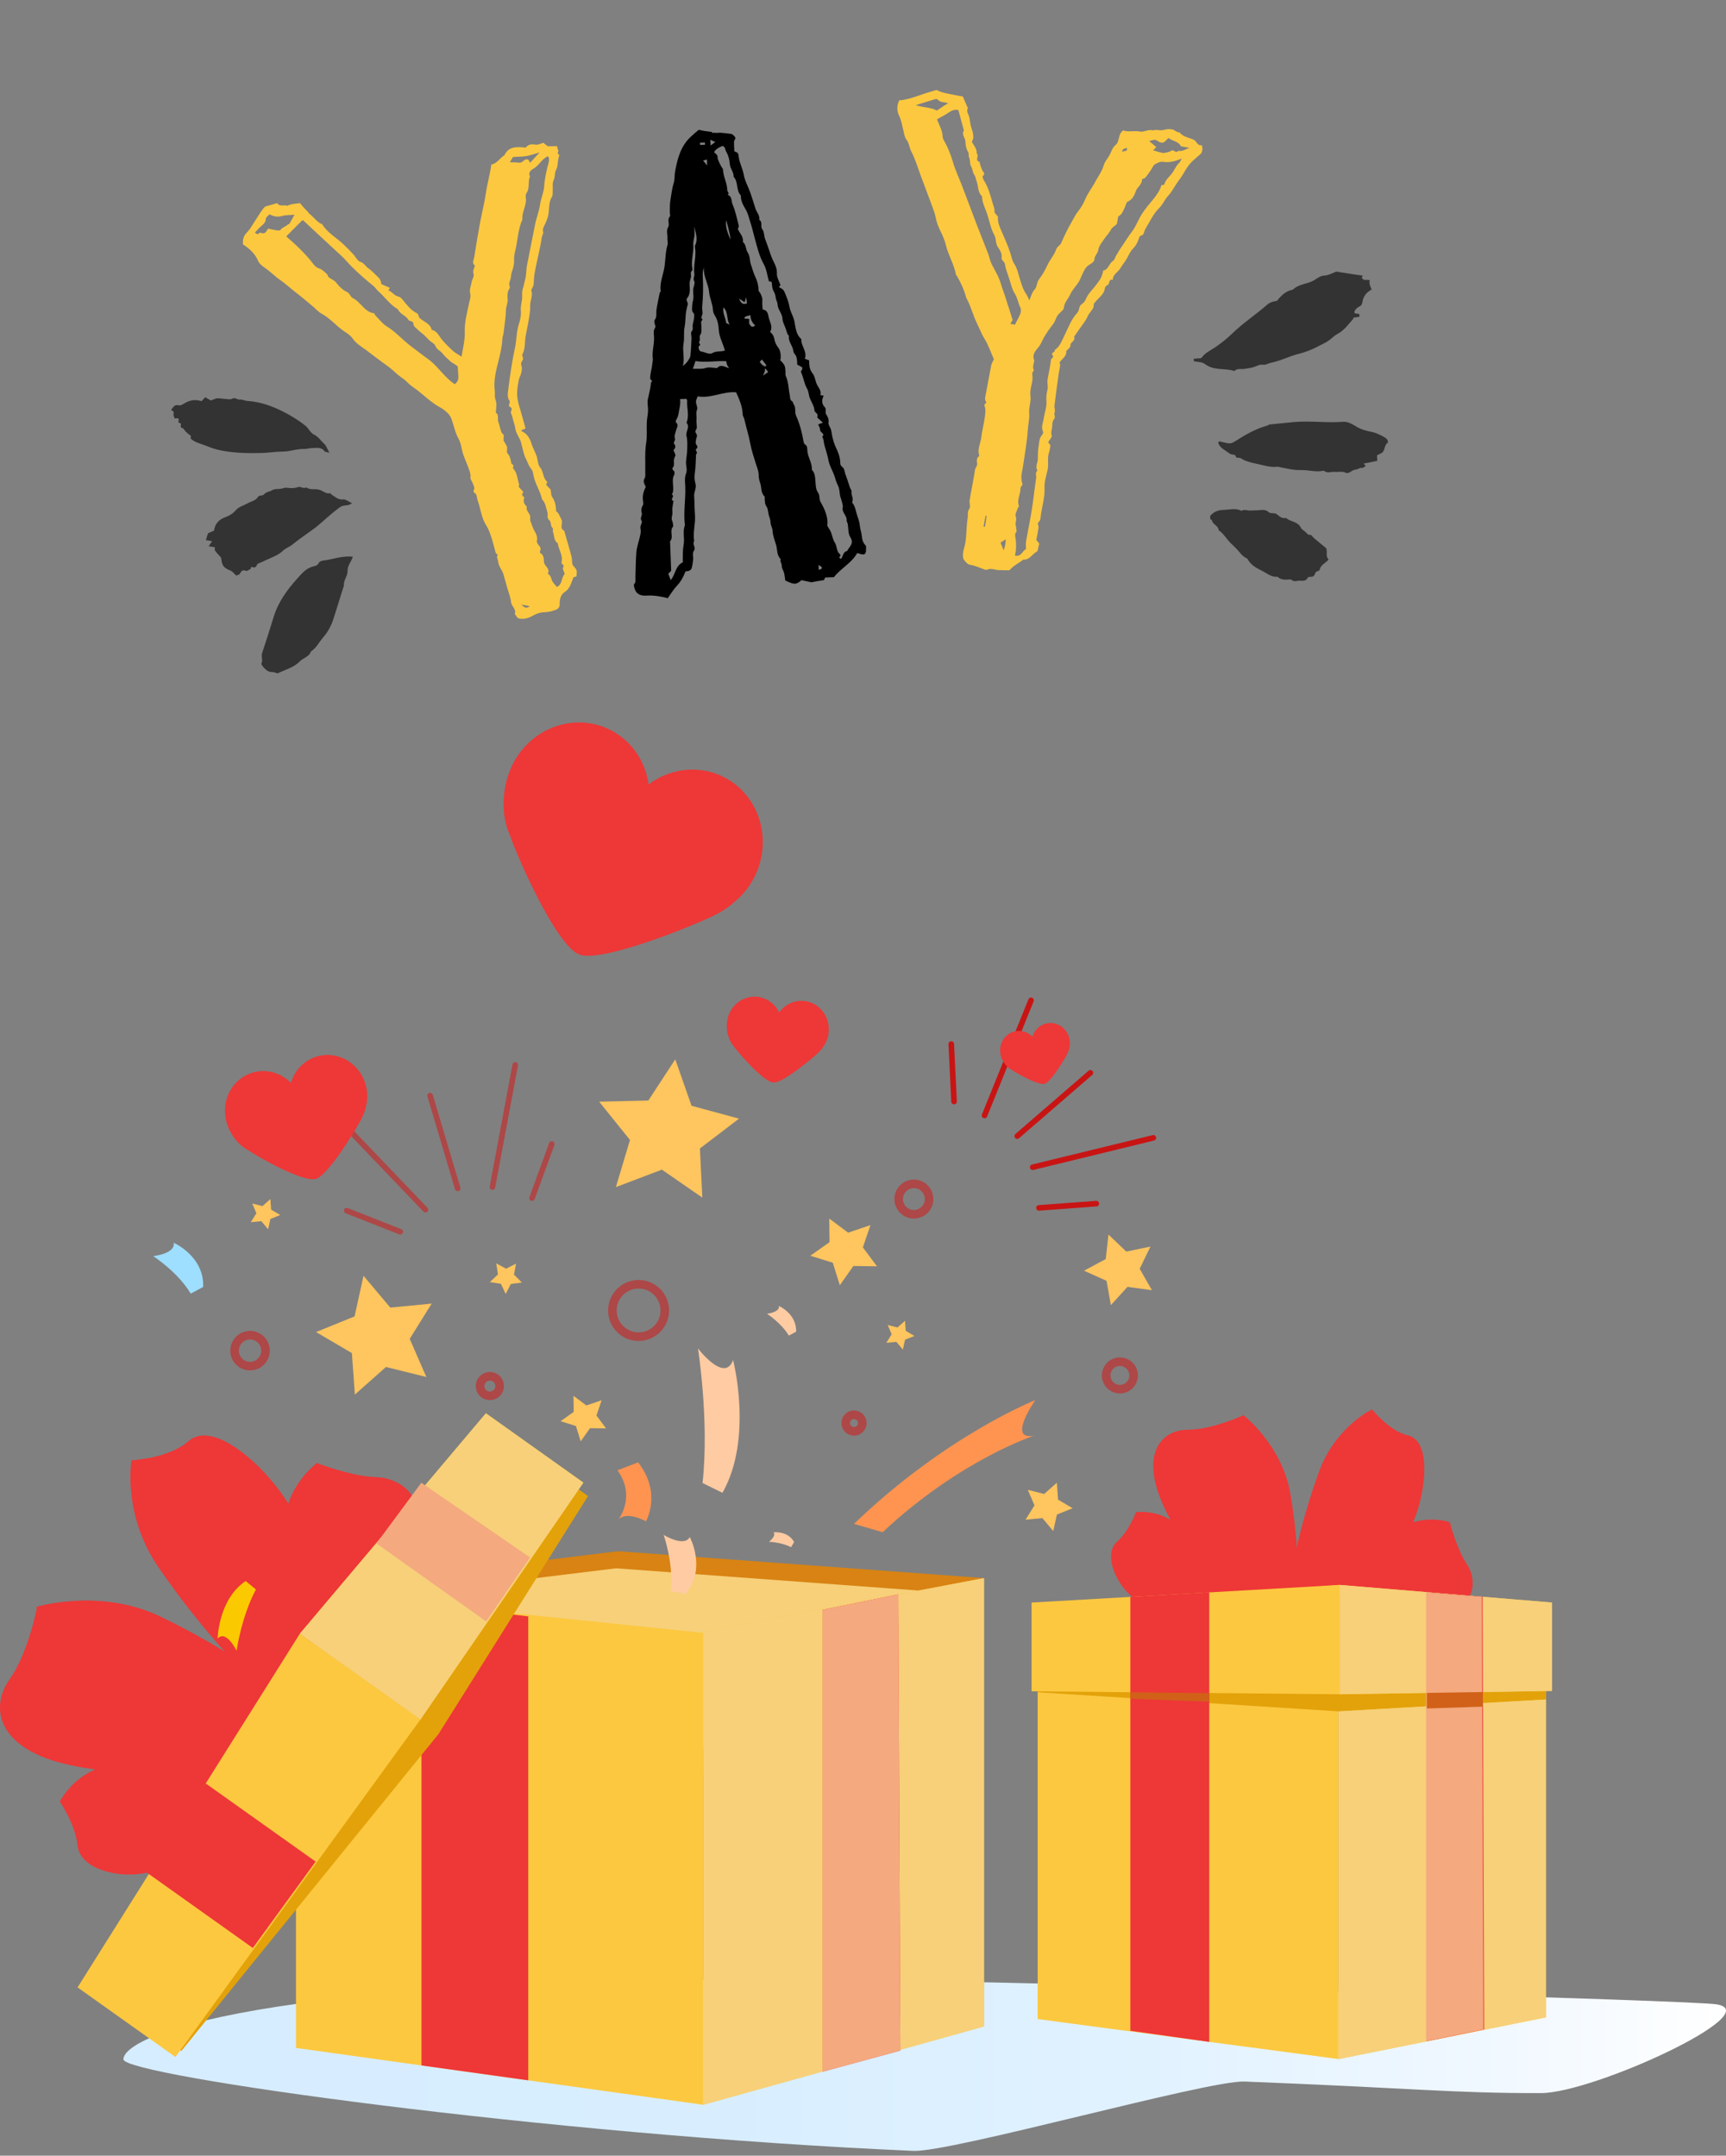 <svg width="253" height="316" viewBox="0 0 253 316" fill="none" xmlns="http://www.w3.org/2000/svg">
<rect x="0" y="0" width="253" height="316" fill="#808080" stroke="none"/>
<path style="mix-blend-mode:multiply" d="M251.578 293.809C259.277 294.986 233.564 306.808 225.893 306.826C212.973 306.859 207.118 306.096 182.423 305.133C177.049 304.923 139.415 315.536 133.872 315.296C80.046 312.958 18.094 304.253 18.094 301.884C18.094 298.148 41.077 288.791 131.1 290.329C168.946 290.975 247.886 293.246 251.579 293.811L251.578 293.809Z" fill="url(#paint0_linear_75_13853)"/>
<path d="M204.681 224.385C198.097 229.279 195.488 234.235 195.488 234.235C195.488 234.235 203.804 234.369 207.388 231.667C210.973 228.965 212.525 223.134 212.525 223.134C212.525 223.134 208.276 221.713 204.683 224.385H204.681Z" fill="#EE3737"/>
<path d="M197.628 232.859C199.851 231.218 207.371 229.899 209.604 227.415C211.837 224.931 212.483 223.101 212.483 223.101C212.483 223.101 213.472 226.996 214.959 229.228C216.446 231.459 216.5 235.117 211.815 236.722C207.13 238.327 203.968 236.851 201.847 238.102C199.725 239.352 197.628 232.861 197.628 232.861V232.859Z" fill="#EE3737"/>
<g style="mix-blend-mode:multiply">
<path d="M197.628 232.859C199.851 231.218 207.371 229.899 209.604 227.415C211.837 224.931 212.483 223.101 212.483 223.101C212.483 223.101 213.472 226.996 214.959 229.228C216.446 231.459 216.5 235.117 211.815 236.722C207.13 238.327 203.968 236.851 201.847 238.102C199.725 239.352 197.628 232.861 197.628 232.861V232.859Z" fill="#EE3737"/>
</g>
<path d="M172.972 224.014C177.787 229.327 179.353 233.988 179.353 233.988C179.353 233.988 171.465 233.289 168.856 230.362C166.246 227.435 166.497 221.702 166.497 221.702C166.497 221.702 170.344 221.113 172.972 224.014Z" fill="#EE3737"/>
<g style="mix-blend-mode:multiply">
<path d="M172.972 224.014C177.787 229.327 179.353 233.988 179.353 233.988C179.353 233.988 171.465 233.289 168.856 230.362C166.246 227.435 166.497 221.702 166.497 221.702C166.497 221.702 170.344 221.113 172.972 224.014Z" fill="#EE3737"/>
</g>
<path d="M178.83 233.428C176.563 228.73 170.962 227.481 168.705 225.395C166.717 223.56 166.497 221.704 166.497 221.704C166.497 221.704 165.463 224.491 163.784 225.957C161.877 227.621 163.248 231.122 164.944 233.079C168.032 236.644 171.592 234.679 173.143 236.171C174.694 237.663 178.83 233.428 178.83 233.428Z" fill="#EE3737"/>
<path d="M193.344 215.742C188.96 227.81 188.671 236.037 188.671 236.037C188.671 236.037 198.949 228.013 201.308 221.4C203.666 214.788 201.111 206.603 201.111 206.603C201.111 206.603 195.739 209.152 193.344 215.741V215.742Z" fill="#EE3737"/>
<path d="M189.124 218.956C191.371 232.042 189.475 239.897 189.475 239.897C189.475 239.897 180.807 228.965 179.618 221.809C178.429 214.653 182.22 207.426 182.22 207.426C182.22 207.426 187.898 211.813 189.125 218.957L189.124 218.956Z" fill="#EE3737"/>
<g style="mix-blend-mode:multiply">
<path d="M189.124 218.956C191.371 232.042 189.475 239.897 189.475 239.897C189.475 239.897 180.807 228.965 179.618 221.809C178.429 214.653 182.22 207.426 182.22 207.426C182.22 207.426 187.898 211.813 189.125 218.957L189.124 218.956Z" fill="#EE3737"/>
</g>
<path d="M188.545 235.837C187.776 231.428 181.267 220.265 181.267 215.098C181.267 209.931 182.291 207.45 182.291 207.45C182.291 207.45 177.678 209.585 174.09 209.585C170.501 209.585 167.068 212.755 170.399 220.402C173.73 228.049 178.344 230.943 179.369 234.87C180.395 238.798 188.543 235.834 188.543 235.834L188.545 235.837Z" fill="#EE3737"/>
<path d="M189.153 234.752C190.365 225.847 197.373 219.044 199.585 213.979C201.531 209.524 201.11 206.604 201.11 206.604C201.11 206.604 203.571 209.777 206.384 210.437C209.579 211.187 209.1 217.537 207.591 221.915C204.841 229.886 199.32 230.163 197.822 233.728C196.325 237.292 189.154 234.752 189.154 234.752H189.153Z" fill="#EE3737"/>
<g style="mix-blend-mode:multiply">
<path d="M189.153 234.752C190.365 225.847 197.373 219.044 199.585 213.979C201.531 209.524 201.11 206.604 201.11 206.604C201.11 206.604 203.571 209.777 206.384 210.437C209.579 211.187 209.1 217.537 207.591 221.915C204.841 229.886 199.32 230.163 197.822 233.728C196.325 237.292 189.154 234.752 189.154 234.752H189.153Z" fill="#EE3737"/>
</g>
<path d="M196.208 301.839L152.102 295.974V236.095L196.208 232.334V301.839Z" fill="#FCC840"/>
<path d="M226.611 295.723L196.208 301.839V232.334L226.611 236.095V295.723Z" fill="#FCC840"/>
<g style="mix-blend-mode:multiply">
<path d="M196.208 234.089L152.102 236.672V248.067L196.208 250.87L226.611 249.126V236.672L196.208 234.089Z" fill="#E3A20A"/>
</g>
<path d="M196.372 248.363L151.21 247.926V234.918L196.372 232.334V248.363Z" fill="#FCC840"/>
<path d="M227.503 247.873L196.372 248.363V232.334L227.503 234.918V247.873Z" fill="#FCC840"/>
<g style="mix-blend-mode:multiply">
<path d="M226.611 295.723L196.208 301.839V250.87L226.611 249.126V295.723Z" fill="#F7D079"/>
</g>
<g style="mix-blend-mode:multiply">
<path d="M227.503 247.873L196.372 248.363V232.334L227.503 234.918V247.873Z" fill="#F7D079"/>
</g>
<path d="M177.254 299.324L165.69 297.695V234.089L177.254 233.428V299.324Z" fill="#EE3737"/>
<g style="mix-blend-mode:multiply">
<path d="M177.254 249.444L165.69 249.021V248.067L177.254 248.201V249.444Z" fill="#D16119"/>
</g>
<path d="M209.154 299.224L217.552 297.498L217.324 234.089L209.154 233.428V299.224Z" fill="#EE3737"/>
<g style="mix-blend-mode:multiply">
<path d="M209.043 299.224L217.442 297.498L217.213 234.089L209.043 233.428V299.224Z" fill="#F4A97F"/>
</g>
<g style="mix-blend-mode:multiply">
<path d="M209.154 248.162L217.375 248.032V250.179L209.154 250.447V248.162Z" fill="#D16119"/>
</g>
<path d="M90.601 227.39L144.239 231.334L101.304 261.436L58.368 231.334L90.601 227.39Z" fill="#D88313"/>
<g style="mix-blend-mode:multiply">
<path d="M90.305 229.897L136.04 233.26L99.429 258.928L62.818 233.26L90.305 229.897Z" fill="#F7D079"/>
</g>
<path d="M103.086 308.54L43.384 300.205V233.208L103.086 239.361V308.54Z" fill="#FCC840"/>
<path d="M144.239 297.055L103.086 308.54V239.152L144.239 231.334V297.055Z" fill="#FCC840"/>
<g style="mix-blend-mode:multiply">
<path d="M144.239 297.055L103.086 308.54V239.152L144.239 231.334V297.055Z" fill="#F7D079"/>
</g>
<path d="M77.43 304.958L61.777 302.773V235.103L77.43 236.947V304.958Z" fill="#EE3737"/>
<path d="M120.608 303.684L131.978 300.592L131.666 233.725L120.608 235.971V303.684Z" fill="#EE3737"/>
<g style="mix-blend-mode:multiply">
<path d="M120.608 303.684L131.978 300.592L131.666 233.725L120.608 235.971V303.684Z" fill="#F4A97F"/>
</g>
<path d="M97.276 224.998C97.276 224.998 98.799 229.33 98.313 233.264L100.498 233.641C103.615 229.921 101.107 225.312 101.107 225.312C100.299 226.861 97.276 224.997 97.276 224.997V224.998Z" fill="#FFCBA2"/>
<path d="M102.311 197.666C102.311 197.666 103.985 208.255 102.981 217.396L105.902 218.83C110.437 210.84 107.456 199.363 107.456 199.363C106.228 202.812 102.311 197.666 102.311 197.666Z" fill="#FFCBA2"/>
<path d="M112.718 226.013C112.718 226.013 114.553 226.063 115.953 226.808L116.406 226.045C115.462 224.349 113.383 224.628 113.383 224.628C113.846 225.15 112.718 226.013 112.718 226.013Z" fill="#FFCBA2"/>
<path d="M112.425 192.584C112.425 192.584 114.528 193.937 115.631 195.789L116.697 195.22C116.791 192.581 114.175 191.44 114.175 191.44C114.345 192.375 112.424 192.584 112.424 192.584H112.425Z" fill="#FFCBA2"/>
<path d="M94.677 223.012C94.677 223.012 97.082 218.947 93.542 214.369L90.512 215.528C93.27 219.37 90.67 222.707 90.67 222.707C92.008 221.467 94.677 223.013 94.677 223.013V223.012Z" fill="#FF9450"/>
<path d="M22.46 184.138C22.46 184.138 26.064 186.458 27.957 189.631L29.784 188.656C29.945 184.133 25.461 182.176 25.461 182.176C25.754 183.779 22.46 184.137 22.46 184.137V184.138Z" fill="#9EDEFF"/>
<path d="M151.762 205.239C151.762 205.239 138.671 210.395 125.182 223.382L129.377 224.605C140.743 213.954 151.624 210.435 151.624 210.435C147.499 211.318 151.762 205.239 151.762 205.239Z" fill="#FF9450"/>
<path d="M41.697 224.087C41.93 235.19 45.35 241.954 45.35 241.954C45.35 241.954 52.021 232.886 51.853 226.813C51.685 220.74 46.471 214.453 46.471 214.453C46.471 214.453 41.57 218.025 41.697 224.087Z" fill="#EE3737"/>
<path d="M45.513 238.515C45.447 234.774 49.891 225.445 48.903 221.034C47.914 216.622 46.404 214.473 46.404 214.473C46.404 214.473 51.476 216.438 55.103 216.548C58.729 216.659 62.808 219.47 60.903 225.896C58.999 232.323 54.889 234.652 54.604 237.974C54.319 241.296 45.513 238.517 45.513 238.517V238.515Z" fill="#EE3737"/>
<g style="mix-blend-mode:multiply">
<path d="M45.513 238.515C45.447 234.774 49.891 225.445 48.903 221.034C47.914 216.622 46.404 214.473 46.404 214.473C46.404 214.473 51.476 216.438 55.103 216.548C58.729 216.659 62.808 219.47 60.903 225.896C58.999 232.323 54.889 234.652 54.604 237.974C54.319 241.296 45.513 238.517 45.513 238.517V238.515Z" fill="#EE3737"/>
</g>
<path d="M16.414 258.773C26.052 257.629 32.421 259.559 32.421 259.559C32.421 259.559 25.464 267.712 20.186 268.295C14.908 268.877 8.782 264.103 8.782 264.103C8.782 264.103 11.149 259.398 16.412 258.773H16.414Z" fill="#EE3737"/>
<g style="mix-blend-mode:multiply">
<path d="M16.414 258.773C26.052 257.629 32.421 259.559 32.421 259.559C32.421 259.559 25.464 267.712 20.186 268.295C14.908 268.877 8.782 264.103 8.782 264.103C8.782 264.103 11.149 259.398 16.412 258.773H16.414Z" fill="#EE3737"/>
</g>
<path d="M31.393 259.695C24.431 258.509 18.66 263.708 14.587 264.562C11.003 265.314 8.782 264.102 8.782 264.102C8.782 264.102 11.047 267.429 11.346 270.431C11.686 273.84 16.622 275.072 20.112 274.739C26.467 274.129 27.092 268.661 29.956 268.12C32.818 267.579 31.393 259.695 31.393 259.695Z" fill="#EE3737"/>
<path d="M23.27 229.812C33.144 244.116 41.992 250.89 41.992 250.89C41.992 250.89 41.203 233.257 35.76 225.47C30.317 217.682 19.282 214.078 19.282 214.078C19.282 214.078 17.88 222.005 23.27 229.813V229.812Z" fill="#EE3737"/>
<path d="M23.505 236.989C39.703 244.777 46.879 253.031 46.879 253.031C46.879 253.031 28.02 254.016 19.193 249.713C10.368 245.41 5.369 235.56 5.369 235.56C5.369 235.56 14.662 232.737 23.505 236.989Z" fill="#EE3737"/>
<g style="mix-blend-mode:multiply">
<path d="M23.505 236.989C39.703 244.777 46.879 253.031 46.879 253.031C46.879 253.031 28.02 254.016 19.193 249.713C10.368 245.41 5.369 235.56 5.369 235.56C5.369 235.56 14.662 232.737 23.505 236.989Z" fill="#EE3737"/>
</g>
<path d="M41.672 250.871C36.206 248.26 18.786 246.684 13.087 242.63C7.386 238.577 5.455 235.5 5.455 235.5C5.455 235.5 4.193 242.264 1.378 246.222C-1.437 250.179 -0.635 256.454 10.415 258.779C21.464 261.103 28.276 258.285 33.412 260.235C38.547 262.186 41.674 250.871 41.674 250.871H41.672Z" fill="#EE3737"/>
<path d="M40.952 249.349C32.08 241.025 30.074 227.959 26.223 221.545C22.835 215.902 19.284 214.076 19.284 214.076C19.284 214.076 24.714 213.85 27.648 211.267C30.982 208.33 37.612 213.841 41.256 218.94C47.892 228.225 43.864 234.534 46.623 238.983C49.381 243.432 40.954 249.348 40.954 249.348L40.952 249.349Z" fill="#EE3737"/>
<g style="mix-blend-mode:multiply">
<path d="M40.952 249.349C32.08 241.025 30.074 227.959 26.223 221.545C22.835 215.902 19.284 214.076 19.284 214.076C19.284 214.076 24.714 213.85 27.648 211.267C30.982 208.33 37.612 213.841 41.256 218.94C47.892 228.225 43.864 234.534 46.623 238.983C49.381 243.432 40.954 249.348 40.954 249.348L40.952 249.349Z" fill="#EE3737"/>
</g>
<g style="mix-blend-mode:multiply">
<path d="M45.756 241.046L14.003 291.725L26.572 300.663L64.266 254.21L86.193 219.305L72.457 209.536L45.756 241.046Z" fill="#E3A20A"/>
</g>
<path d="M61.628 252.063L25.719 301.538L11.369 291.332L43.949 239.489L61.628 252.063Z" fill="#FCC840"/>
<path d="M85.51 217.338L61.628 252.063L43.949 239.489L71.221 207.175L85.51 217.338Z" fill="#FCC840"/>
<g style="mix-blend-mode:multiply">
<path d="M85.51 217.338L61.628 252.063L43.949 239.489L71.221 207.175L85.51 217.338Z" fill="#F7D079"/>
</g>
<path d="M46.266 272.892L37.061 285.553L21.253 274.309L30.157 261.436L46.266 272.892Z" fill="#EE3737"/>
<g style="mix-blend-mode:multiply">
<path d="M71.265 237.686L77.698 228.309L61.758 217.355L55.182 226.247L71.265 237.686Z" fill="#F4A97F"/>
</g>
<path d="M34.675 241.985C34.675 241.985 35.415 236.894 37.511 233L36.016 231.761C32.019 234.417 31.905 240.172 31.905 240.172C33.195 238.875 34.675 241.985 34.675 241.985Z" fill="#FBC900"/>
<path d="M50.42 177.586C50.395 177.502 50.397 177.409 50.432 177.319C50.515 177.109 50.753 177.006 50.963 177.088L58.812 180.179C59.022 180.262 59.126 180.499 59.043 180.71C58.961 180.92 58.723 181.024 58.513 180.941L50.663 177.85C50.541 177.802 50.456 177.703 50.42 177.586Z" fill="#AE4747"/>
<path d="M49.384 164.29C49.342 164.148 49.379 163.986 49.493 163.877C49.656 163.721 49.914 163.726 50.071 163.89L62.657 177.045C62.814 177.208 62.808 177.467 62.644 177.623C62.481 177.779 62.221 177.774 62.066 177.61L49.48 164.455C49.434 164.406 49.401 164.35 49.384 164.29Z" fill="#AE4747"/>
<path d="M77.599 175.742C77.576 175.661 77.576 175.571 77.607 175.486L80.495 167.56C80.573 167.347 80.808 167.238 81.019 167.316C81.232 167.393 81.341 167.629 81.264 167.84L78.375 175.766C78.298 175.978 78.063 176.087 77.851 176.01C77.725 175.964 77.635 175.862 77.599 175.742Z" fill="#AE4747"/>
<path d="M71.788 174.128C71.77 174.067 71.766 174.002 71.778 173.936L75.121 156.04C75.163 155.818 75.375 155.67 75.597 155.712C75.819 155.753 75.966 155.967 75.924 156.189L72.582 174.086C72.54 174.308 72.327 174.455 72.105 174.413C71.948 174.384 71.83 174.27 71.788 174.126V174.128Z" fill="#AE4747"/>
<path d="M66.697 174.321L62.652 160.729C62.587 160.512 62.711 160.285 62.927 160.219C63.144 160.155 63.371 160.278 63.436 160.495L67.481 174.087C67.546 174.304 67.422 174.531 67.206 174.597C66.989 174.661 66.761 174.537 66.697 174.321Z" fill="#AE4747"/>
<path d="M88.188 205.265L87.43 207.5L88.841 209.391L86.482 209.361L85.12 211.287L84.419 209.035L82.166 208.334L84.093 206.97L84.063 204.613L85.953 206.025L88.188 205.265Z" fill="#FFC55E"/>
<path d="M76.5 188.009L74.875 188.22L74.127 189.679L73.425 188.199L71.805 187.94L72.995 186.813L72.742 185.195L74.181 185.978L75.643 185.236L75.342 186.848L76.5 188.009Z" fill="#FFC55E"/>
<path d="M127.591 179.588L126.482 182.859L128.548 185.626L125.094 185.581L123.1 188.403L122.074 185.105L118.777 184.079L121.596 182.085L121.553 178.63L124.32 180.696L127.591 179.588Z" fill="#FFC55E"/>
<path d="M108.327 163.982L102.595 168.355L102.948 175.558L97.019 171.459L90.277 174.017L92.343 167.112L87.826 161.493L95.033 161.325L98.98 155.29L101.369 162.095L108.327 163.982Z" fill="#FFC55E"/>
<path d="M168.631 182.736L167.059 185.991L168.85 189.13L165.27 188.643L162.836 191.316L162.195 187.759L158.901 186.272L162.085 184.562L162.48 180.97L165.091 183.469L168.631 182.736Z" fill="#FFC55E"/>
<path d="M63.278 191.09L60.057 196.264L62.494 201.852L56.578 200.386L52.015 204.431L51.58 198.351L46.326 195.263L51.973 192.972L53.285 187.018L57.211 191.681L63.278 191.09Z" fill="#FFC55E"/>
<path d="M157.223 221.092L154.924 222.018L154.386 224.439L152.793 222.538L150.323 222.772L151.639 220.67L150.653 218.395L153.058 218.998L154.917 217.355L155.09 219.831L157.223 221.092Z" fill="#FFC55E"/>
<path d="M134.033 195.84L132.663 196.393L132.342 197.836L131.392 196.703L129.921 196.842L130.705 195.589L130.118 194.233L131.551 194.592L132.66 193.613L132.761 195.088L134.033 195.84Z" fill="#FFC55E"/>
<path d="M41.076 178.109L39.638 178.688L39.301 180.201L38.306 179.013L36.761 179.16L37.584 177.845L36.968 176.422L38.473 176.798L39.634 175.772L39.742 177.32L41.076 178.109Z" fill="#FFC55E"/>
<path d="M133.957 178.63C132.381 178.63 131.099 177.348 131.099 175.772C131.099 174.196 132.381 172.914 133.957 172.914C135.533 172.914 136.815 174.196 136.815 175.772C136.815 177.348 135.533 178.63 133.957 178.63ZM133.957 174.168C133.073 174.168 132.354 174.888 132.354 175.772C132.354 176.656 133.073 177.376 133.957 177.376C134.841 177.376 135.562 176.656 135.562 175.772C135.562 174.888 134.843 174.168 133.957 174.168Z" fill="#AE4747"/>
<path d="M36.651 200.886C35.055 200.886 33.756 199.588 33.756 197.991C33.756 196.394 35.055 195.098 36.651 195.098C38.247 195.098 39.546 196.395 39.546 197.991C39.546 199.587 38.247 200.886 36.651 200.886ZM36.651 196.352C35.746 196.352 35.01 197.088 35.01 197.993C35.01 198.898 35.747 199.633 36.651 199.633C37.554 199.633 38.291 198.898 38.291 197.993C38.291 197.088 37.554 196.352 36.651 196.352Z" fill="#AE4747"/>
<path d="M93.607 196.571C91.143 196.571 89.138 194.567 89.138 192.103C89.138 189.639 91.143 187.633 93.607 187.633C96.071 187.633 98.075 189.639 98.075 192.103C98.075 194.567 96.071 196.571 93.607 196.571ZM93.607 188.887C91.835 188.887 90.391 190.33 90.391 192.103C90.391 193.876 91.834 195.317 93.607 195.317C95.38 195.317 96.821 193.875 96.821 192.103C96.821 190.331 95.379 188.887 93.607 188.887Z" fill="#AE4747"/>
<path d="M71.805 205.239C70.668 205.239 69.744 204.314 69.744 203.178C69.744 202.042 70.669 201.117 71.805 201.117C72.941 201.117 73.866 202.042 73.866 203.178C73.866 204.314 72.941 205.239 71.805 205.239ZM71.805 202.371C71.36 202.371 70.998 202.733 70.998 203.178C70.998 203.624 71.36 203.986 71.805 203.986C72.251 203.986 72.612 203.624 72.612 203.178C72.612 202.733 72.249 202.371 71.805 202.371Z" fill="#AE4747"/>
<path d="M164.156 204.268C162.699 204.268 161.514 203.082 161.514 201.626C161.514 200.169 162.7 198.984 164.156 198.984C165.611 198.984 166.799 200.17 166.799 201.626C166.799 203.081 165.613 204.268 164.156 204.268ZM164.156 200.237C163.391 200.237 162.769 200.86 162.769 201.624C162.769 202.389 163.391 203.013 164.156 203.013C164.92 203.013 165.544 202.39 165.544 201.624C165.544 200.859 164.922 200.237 164.156 200.237Z" fill="#AE4747"/>
<path d="M125.183 210.446C124.168 210.446 123.34 209.62 123.34 208.604C123.34 207.589 124.168 206.761 125.183 206.761C126.199 206.761 127.025 207.588 127.025 208.604C127.025 209.621 126.199 210.446 125.183 210.446ZM125.183 208.016C124.859 208.016 124.595 208.28 124.595 208.604C124.595 208.929 124.859 209.191 125.183 209.191C125.508 209.191 125.77 208.927 125.77 208.604C125.77 208.281 125.506 208.016 125.183 208.016Z" fill="#AE4747"/>
<path d="M139.169 152.738C139.235 152.681 139.321 152.644 139.417 152.639C139.643 152.628 139.835 152.802 139.846 153.028L140.256 161.454C140.267 161.68 140.093 161.872 139.867 161.883C139.641 161.894 139.449 161.72 139.438 161.494L139.028 153.068C139.022 152.937 139.077 152.819 139.169 152.738Z" fill="#C91414"/>
<path d="M150.864 146.327C150.976 146.23 151.138 146.197 151.285 146.257C151.494 146.341 151.596 146.579 151.51 146.789L144.693 163.67C144.61 163.881 144.371 163.981 144.161 163.896C143.952 163.812 143.849 163.572 143.935 163.364L150.752 146.482C150.778 146.42 150.816 146.367 150.864 146.327Z" fill="#C91414"/>
<path d="M152.024 176.756C152.089 176.7 152.17 176.664 152.261 176.657L160.673 176.032C160.899 176.015 161.095 176.185 161.112 176.409C161.128 176.635 160.959 176.831 160.734 176.847L152.322 177.473C152.096 177.49 151.9 177.32 151.884 177.096C151.874 176.962 151.93 176.837 152.024 176.756Z" fill="#C91414"/>
<path d="M151.107 170.795C151.155 170.753 151.213 170.723 151.278 170.706L168.966 166.396C169.185 166.343 169.407 166.476 169.46 166.696C169.514 166.915 169.379 167.137 169.16 167.19L151.472 171.501C151.252 171.554 151.03 171.42 150.977 171.201C150.939 171.046 150.995 170.891 151.108 170.794L151.107 170.795Z" fill="#C91414"/>
<path d="M148.838 166.233L159.564 156.957C159.736 156.809 159.994 156.829 160.142 156.999C160.29 157.17 160.271 157.428 160.1 157.576L149.373 166.852C149.202 167 148.944 166.981 148.795 166.81C148.647 166.639 148.667 166.381 148.838 166.233Z" fill="#C91414"/>
<path d="M120.684 153.415C121.116 152.811 121.399 152.083 121.47 151.282C121.678 148.965 120.043 146.927 117.82 146.727C116.366 146.597 115.021 147.285 114.205 148.423C113.605 147.158 112.403 146.241 110.951 146.111C108.727 145.911 106.757 147.627 106.549 149.944C106.437 151.184 106.835 152.579 107.589 153.421C108.523 154.683 111.97 158.576 113.341 158.698C114.711 158.82 119.461 154.854 120.103 154.153L120.096 154.23L120.103 154.152C120.32 153.933 120.519 153.687 120.697 153.419L120.685 153.415H120.684Z" fill="#EE3737"/>
<path d="M156.709 153.758C156.853 153.265 156.873 152.726 156.738 152.186C156.346 150.625 154.815 149.667 153.317 150.042C152.339 150.288 151.616 151.043 151.343 151.973C150.663 151.283 149.67 150.959 148.691 151.205C147.194 151.58 146.297 153.15 146.689 154.71C146.9 155.546 147.476 156.365 148.159 156.744C149.056 157.356 152.193 159.113 153.116 158.881C154.04 158.648 156.237 154.977 156.497 154.373L156.51 154.424L156.497 154.371C156.589 154.178 156.663 153.973 156.718 153.758H156.709Z" fill="#EE3737"/>
<path d="M53.589 162.382C53.883 161.378 53.922 160.277 53.647 159.176C52.848 155.995 49.725 154.039 46.672 154.806C44.675 155.308 43.204 156.849 42.646 158.741C41.26 157.336 39.235 156.674 37.239 157.174C34.185 157.941 32.358 161.14 33.156 164.321C33.583 166.023 34.76 167.696 36.154 168.467C37.983 169.714 44.38 173.298 46.261 172.825C48.142 172.352 52.625 164.865 53.156 163.634L53.183 163.739L53.156 163.633C53.343 163.24 53.493 162.821 53.605 162.381H53.588L53.589 162.382Z" fill="#EE3737"/>
<path d="M107.301 132.498C108.85 131.333 110.127 129.74 110.933 127.8C113.265 122.191 110.789 115.832 105.406 113.596C101.887 112.132 97.998 112.794 95.075 114.991C94.571 111.371 92.295 108.146 88.777 106.684C83.393 104.446 77.142 107.177 74.811 112.785C73.563 115.787 73.462 119.571 74.679 122.258C76.016 126.134 81.555 138.53 84.873 139.908C88.19 141.287 103.127 135.122 105.276 133.88L105.201 134.066L105.28 133.877C105.993 133.5 106.68 133.045 107.331 132.514L107.305 132.495L107.301 132.498Z" fill="#EE3737"/>
<path d="M126.849 79.925C126.479 79.521 126.363 79.071 126.321 78.549C126.281 78.058 126.08 77.574 126.04 77.083C125.988 76.422 125.716 75.834 125.544 75.209C125.39 74.659 125.292 74.101 124.893 73.65C125.194 73.099 124.715 72.582 124.822 72.033C124.845 71.909 124.728 71.753 124.651 71.622C124.562 71.465 124.095 69.916 123.975 69.663C123.777 69.254 123.857 68.727 123.436 68.427C123.202 68.259 123.167 68.057 123.163 67.806C123.153 66.946 122.804 66.183 122.448 65.416C122.261 65.006 122.14 64.561 122.029 64.127C121.906 63.645 121.908 63.11 121.682 62.68C121.551 62.423 121.404 62.193 121.449 61.924C121.526 61.461 121.312 61.074 121.094 60.723C120.876 60.379 121.228 60.013 120.872 59.657C120.417 59.203 120.449 58.576 120.738 57.999C120.565 57.968 120.448 57.951 120.242 57.916C120.445 57.272 119.975 56.846 119.734 56.336C119.494 55.826 119.465 55.191 119.128 54.765C118.698 54.225 118.594 53.662 118.601 52.822C118.478 52.779 118.231 52.691 117.978 52.599C118.352 51.478 117.381 50.702 117.461 49.71C116.648 49.018 116.627 47.987 116.444 47.095C116.288 46.337 115.838 45.706 115.709 44.925C115.595 44.229 115.291 43.497 114.994 42.802C114.799 42.349 114.486 42.27 114.169 42.079C114.249 41.99 114.323 41.902 114.403 41.808C114.215 41.238 113.844 40.653 113.879 40.09C113.932 39.125 113.357 38.409 113.061 37.602C112.752 36.758 112.493 35.89 112.157 35.053C111.974 34.594 112.04 33.993 111.756 33.64C111.384 33.188 111.865 32.556 111.294 32.235C111.407 31.567 110.891 31.1 110.715 30.518C110.487 29.762 110.243 29.007 109.988 28.257C109.683 27.37 109.188 26.549 109.02 25.609C108.865 24.716 108.391 23.894 108.28 22.984C108.256 22.798 108.248 22.573 108.137 22.439C108.038 22.309 107.815 22.263 107.64 22.179C107.622 21.698 107.582 21.213 107.598 20.732C107.602 20.56 107.822 20.376 107.795 20.227C107.755 20.047 107.548 19.835 107.28 19.647C106.678 19.552 106.078 19.494 105.473 19.447C105.077 19.537 104.707 19.417 104.394 19.477C104.375 19.429 104.357 19.392 104.339 19.345C103.694 19.278 103.053 19.184 102.427 19.026C101.987 19.39 101.562 19.748 101.177 20.12C99.766 21.477 99.311 23.254 98.969 25.063C98.853 25.666 98.927 26.321 98.738 26.895C98.504 27.599 98.453 28.312 98.318 29.023C98.174 29.771 98.174 30.499 98.19 31.241C98.196 31.401 98.277 31.628 98.197 31.717C97.739 32.205 98.21 32.818 97.935 33.299C97.623 33.845 97.881 34.392 97.835 34.933C97.808 35.255 97.937 35.603 97.849 35.895C97.543 36.912 97.554 37.954 97.421 38.98C97.262 40.222 96.652 41.405 96.85 42.713C96.858 42.766 96.722 42.83 96.708 42.894C96.535 43.751 96.339 44.603 96.222 45.468C96.156 45.925 96.318 46.406 96.012 46.829C95.701 47.252 96.224 47.746 96.019 48.059C95.757 48.464 95.821 48.825 95.857 49.198C95.966 50.349 95.531 51.467 95.691 52.627C95.72 52.818 95.631 53.099 95.612 53.341C95.556 54.07 95.288 54.764 95.305 55.507C95.313 55.715 95.82 55.803 95.42 56.059C95.373 56.9 95.137 57.7 94.963 58.52C94.85 59.059 95.01 59.646 94.992 60.208C94.974 60.744 94.849 61.278 94.814 61.814C94.752 62.832 94.889 63.837 94.723 64.881C94.494 66.317 94.616 67.799 94.582 69.266C94.575 69.538 94.637 69.862 94.506 70.07C94.204 70.574 94.451 70.955 94.66 71.364C94.349 71.946 94.203 72.531 94.221 73.118C94.233 73.439 94.375 73.84 94.229 74.07C93.983 74.459 93.97 74.849 94.071 75.198C94.186 75.595 93.744 75.916 94.054 76.365C94.212 76.6 93.786 77.049 93.879 77.462C93.999 78.008 93.83 78.539 93.695 79.068C93.541 79.689 93.326 80.311 93.277 80.944C93.184 82.161 93.185 83.386 93.142 84.607C93.133 84.949 93.245 85.287 92.959 85.629C92.842 85.767 92.984 86.153 93.07 86.406C93.344 87.209 94.086 87.357 94.788 87.31C95.882 87.242 96.92 87.439 97.876 87.687C98.356 87.027 98.736 86.377 99.242 85.845C99.829 85.235 100.184 84.526 100.488 83.756C100.859 83.737 101.255 83.674 101.379 83.295C101.509 82.9 101.531 82.471 101.599 82.057C101.671 81.6 101.415 81.133 101.747 80.672C102.042 80.26 101.431 79.78 101.752 79.324C101.532 78.017 101.982 76.727 101.867 75.416C101.79 74.532 101.818 73.638 101.751 72.752C101.706 72.118 102.127 71.546 101.943 70.906C101.79 70.377 101.771 69.853 101.855 69.289C101.988 68.402 101.977 67.493 102.026 66.598C102.404 66.333 101.837 65.985 102.021 65.85C102.511 65.473 101.987 65.236 101.976 64.937C101.967 64.713 102.025 64.481 102.067 64.255C102.094 64.109 102.194 63.951 102.167 63.818C102.12 63.606 101.884 63.374 101.933 63.206C101.998 62.995 102.168 62.823 102.142 62.562C102.099 62.163 102.068 61.752 102.097 61.35C102.131 60.926 101.977 60.52 102.171 60.064C102.303 59.744 102.026 59.283 102.016 58.888C102.007 58.642 102.17 58.396 102.264 58.103C104.254 58.441 105.985 57.334 107.903 57.509C108.373 58.55 108.833 59.597 108.866 60.767C108.874 60.98 109.036 61.183 109.089 61.4C109.367 62.625 109.761 63.829 109.984 65.056C110.158 66.007 110.462 66.894 110.74 67.809C110.929 68.427 111.212 69.026 111.214 69.7C111.217 70.074 111.297 70.44 111.434 70.825C111.657 71.459 111.485 72.219 112.066 72.775C112.129 72.837 112.074 73.01 112.09 73.132C112.126 73.516 112.096 73.881 112.353 74.251C112.581 74.574 112.577 75.05 112.675 75.458C112.766 75.823 112.946 76.191 112.949 76.56C112.949 77.009 113.223 77.379 113.243 77.784C113.282 78.531 113.556 79.2 113.765 79.898C113.968 80.586 113.831 81.377 114.429 81.948C114.293 82.317 114.62 82.615 114.595 82.996C114.574 83.317 114.846 83.644 114.931 83.983C115.022 84.354 115.053 84.743 115.105 85.089C116.42 85.735 116.696 85.73 117.485 85.048C117.971 85.153 118.451 85.253 118.937 85.358C119.536 85.229 120.152 85.131 120.769 85.044C120.831 84.918 120.893 84.782 120.955 84.657L122.238 84.609C123.231 83.316 124.82 82.561 125.63 81.098C125.708 81.106 125.796 81.097 125.869 81.127C126.689 81.428 126.961 81.284 126.944 80.531C126.936 80.333 126.993 80.069 126.883 79.95L126.849 79.925ZM104.127 20.492C104.375 20.605 104.583 20.694 104.848 20.818C104.638 20.975 104.449 21.116 104.158 21.335L104.127 20.492ZM103.327 20.885L103.34 21.221L102.643 21.247C102.617 21.136 102.596 21.03 102.575 20.924C102.824 20.915 103.079 20.9 103.327 20.885ZM103.625 23.387L103.658 24.258C103.414 23.962 103.263 23.786 103.055 23.531C103.296 23.469 103.433 23.437 103.625 23.387ZM102.953 46.1C103.041 45.797 102.888 45.392 102.928 44.984C103.062 43.535 103.091 42.063 103.02 40.606C102.996 40.115 102.991 39.682 103.173 39.221C103.071 40.503 103.837 41.586 103.945 42.839C104.015 43.681 104.456 44.51 104.5 45.401C104.511 45.689 104.622 46.006 104.781 46.251C105.216 46.936 105.315 47.67 105.372 48.454C105.429 49.243 105.778 49.979 106.05 50.728C106.124 50.934 106.182 51.151 106.251 51.389C105.622 51.589 105.007 51.424 104.437 51.745C103.927 52.037 103.357 51.598 102.806 51.538C102.562 51.515 102.401 51.206 102.399 50.874C102.398 50.682 102.875 50.552 102.472 50.305C102.421 50.275 102.566 49.991 102.582 49.82C102.606 49.583 102.506 49.282 102.622 49.123C102.934 48.716 102.785 48.293 102.814 47.87C102.834 47.532 102.626 47.144 103.003 46.863C102.701 46.612 102.848 46.414 102.941 46.09L102.953 46.1ZM100.618 61.956C101.218 62.597 100.462 63.25 100.631 63.928C100.794 64.58 100.743 65.293 100.729 65.978C100.718 66.556 100.584 67.128 100.561 67.701C100.537 68.263 100.766 68.891 100.573 69.379C100.305 70.063 100.423 70.706 100.448 71.362C100.518 73.242 100.156 75.122 100.397 77C100.027 77.923 100.379 78.894 100.214 79.809C100.058 80.676 100.078 81.525 100.09 82.434C98.995 82.918 99.042 84.178 98.315 85.04C98.186 84.702 98.076 84.418 97.959 84.106C98.066 84.001 98.204 83.852 98.38 83.668L98.22 79.354C98.789 78.728 98.104 77.877 98.628 77.227C98.728 77.105 98.646 76.83 98.617 76.633C98.582 76.437 98.458 76.244 98.457 76.051C98.453 75.789 98.548 75.524 98.566 75.261C98.584 75.02 98.525 74.776 98.55 74.534C98.586 74.164 98.661 73.798 98.719 73.432C98.087 73.263 99.008 72.71 98.48 72.511C99.016 71.571 98.283 70.486 98.857 69.545C98.894 69.485 98.829 69.375 98.859 69.309C98.986 69 98.312 68.886 98.673 68.477C98.822 68.306 98.804 67.959 98.783 67.692C98.759 67.362 98.849 67.096 98.993 66.807C99.055 66.682 98.903 66.458 98.841 66.278C98.804 66.173 98.698 66.011 98.74 65.967C98.991 65.701 99.086 65.419 98.853 65.123C98.62 64.822 99.034 64.614 98.933 64.307C98.796 63.89 99.002 63.481 99.103 63.066C99.19 62.709 99.546 62.311 99.094 61.927C99.026 61.871 99.071 61.607 99.15 61.486C99.438 61.048 99.464 60.56 99.562 60.07C99.66 59.575 99.759 59.095 99.692 58.504L100.622 58.469C100.653 58.559 100.734 58.663 100.727 58.76C100.65 59.821 101.072 60.896 100.635 61.95L100.618 61.956ZM101.371 49.437C101.327 50.331 101.299 51.231 101.205 52.127C101.177 52.406 100.977 52.687 100.809 52.934C100.63 53.197 100.39 53.425 100.099 53.644C100.39 52.543 100.006 51.439 100.193 50.384C100.345 49.55 100.187 48.727 100.346 47.935C100.463 47.348 100.464 46.786 100.509 46.207C100.55 45.682 100.664 45.159 100.811 44.651C100.914 44.299 100.417 44.029 100.773 43.636C100.986 43.404 101.066 43.021 101.104 42.693C101.15 42.296 101.057 41.888 101.081 41.486C101.103 41.191 101.225 40.903 101.286 40.606C101.347 40.31 101.13 39.976 101.424 39.698C101.494 39.631 101.504 39.475 101.484 39.369C101.257 38.18 101.718 37.019 101.624 35.83C101.59 35.382 101.773 34.926 101.8 34.47C101.828 34.041 101.779 33.61 101.763 33.183C101.947 34.106 102.347 35.022 101.899 35.948C101.853 36.046 101.864 36.184 101.879 36.296C102.099 37.603 101.605 38.894 101.78 40.192C101.826 40.533 101.543 40.811 101.763 41.225C101.924 41.524 101.638 42.026 101.609 42.445C101.58 42.847 101.662 43.25 101.638 43.652C101.609 44.065 101.458 44.477 101.457 44.894C101.458 45.225 101.339 45.593 101.666 45.907C101.798 46.036 101.766 46.364 101.742 46.594C101.704 46.933 101.595 47.258 101.541 47.591C101.481 47.925 101.666 48.271 101.363 48.614C101.219 48.774 101.361 49.154 101.349 49.432L101.371 49.437ZM105.15 53.927C105.112 53.966 104.99 53.944 104.906 53.936C104.39 53.907 103.909 53.786 103.356 53.962C102.831 54.131 102.212 54.036 101.565 54.06C101.71 53.643 101.83 53.275 101.95 52.928C103.471 53.182 104.916 52.861 106.465 52.948C106.486 53.075 106.493 53.257 106.549 53.42C106.598 53.563 106.697 53.688 106.874 53.98C106.167 53.734 105.645 53.39 105.144 53.922L105.15 53.927ZM106.431 47.291C106.372 46.577 105.882 45.932 106.044 45.06C106.813 45.796 106.431 46.826 106.968 47.582C106.782 47.487 106.441 47.403 106.431 47.291ZM106.454 32.265C106.577 32.742 106.7 33.218 106.823 33.695C106.94 34.161 107.051 34.633 107.064 35.124C106.703 34.208 106.276 33.304 106.454 32.265ZM108.339 43.772C108.708 44.02 108.901 44.146 109.145 44.308C109.21 44.108 109.254 43.962 109.378 43.583C109.439 44.03 109.464 44.248 109.495 44.472C108.921 44.68 108.604 44.505 108.339 43.772ZM109.875 47.543C109.758 47.371 109.835 47.074 109.823 46.748C109.54 46.727 109.34 46.713 109.157 46.703C109.006 46.511 109.309 46.329 110.008 46.207C109.997 46.795 110.231 47.3 110.695 47.694C110.241 48.144 110.015 47.746 109.875 47.543ZM111.359 53.044C111.45 52.949 111.535 52.861 111.684 52.705C111.905 52.991 112.12 53.261 112.33 53.526C112.261 53.614 112.187 53.713 112.103 53.829C112.101 53.775 112.099 53.733 112.097 53.668C111.779 53.621 111.569 53.33 111.364 53.043L111.359 53.044ZM111.844 55.052C111.996 54.688 112.079 54.541 112.112 54.39C112.131 54.287 112.121 54.181 112.109 54.01C112.358 54.151 112.465 54.328 112.595 54.548C112.433 54.656 112.233 54.792 111.844 55.052ZM120.43 83.361C120.399 83.432 120.228 83.444 120.01 83.532L119.983 82.822C120.499 83.134 120.521 83.139 120.43 83.361ZM124.15 80.768C123.546 80.914 123.613 81.526 123.268 81.94C123.177 81.869 123.086 81.792 122.994 81.72C123.15 81.576 123.309 81.399 123.098 81.225C122.572 80.784 122.723 80.089 122.382 79.567C122.083 79.102 122 78.512 121.792 77.985C121.676 77.706 121.49 77.456 121.259 77.058C121.426 75.902 120.933 74.701 120.294 73.608C120.016 73.131 120.236 72.647 119.886 72.174C119.553 71.716 119.566 70.999 119.515 70.386C119.474 69.874 119.439 69.383 119.097 68.968C119.073 68.937 119.006 68.913 119.011 68.886C119.077 67.851 118.37 66.99 118.337 65.981C118.325 65.655 118.336 65.35 117.985 65.144C117.877 65.078 117.815 64.888 117.788 64.75C117.567 63.437 117.243 62.161 116.687 60.93C116.452 60.415 116.721 59.758 116.325 59.243C116.238 59.129 116.241 58.904 116.139 58.844C115.737 58.613 115.834 58.235 115.76 57.895C115.56 56.983 115.602 56.03 115.193 55.152C115.097 54.947 115.153 54.678 115.138 54.438C115.091 53.61 115.043 53.5 114.328 52.746C114.381 52.69 114.435 52.662 114.434 52.63C114.467 52.035 114.415 51.379 114.067 50.943C113.753 50.553 113.57 50.095 113.506 49.718C113.427 49.234 113.205 48.932 112.885 48.65C113.312 47.934 112.878 47.287 112.712 46.678C112.584 46.223 112.623 45.484 111.782 45.365C111.766 44.938 111.711 44.502 111.745 44.067C111.779 43.649 111.606 43.313 111.438 42.967C111.372 42.83 111.191 42.714 111.192 42.591C111.182 41.885 111.03 41.239 110.712 40.582C110.442 40.014 110.28 39.379 110.069 38.777C109.871 38.218 109.98 37.577 109.594 37.009C109.283 36.55 109.396 35.877 108.899 35.473C109.015 34.704 108.426 34.208 108.147 33.55C108.187 33.441 108.335 33.254 108.296 33.111C108.024 32.046 107.806 30.953 107.376 29.948C107.176 29.485 107.338 28.783 106.653 28.547C107.004 28.309 106.61 28.121 106.607 27.912C106.607 26.853 106.012 25.913 105.979 24.861C105.974 24.727 105.842 24.599 105.759 24.468C105.66 24.322 105.156 23.298 105.183 23.131C105.246 22.728 104.935 22.568 104.671 22.316C104.93 21.82 105.409 21.599 105.905 21.393C106.337 21.527 106.274 21.93 106.44 22.218C106.783 22.815 106.938 23.408 106.98 24.08C107.026 24.72 107.577 25.24 107.536 25.921C108.273 26.69 107.842 27.888 108.596 28.651C108.569 29.411 108.914 30.051 109.292 30.684C109.646 31.269 109.782 31.959 109.988 32.583C110.232 33.328 110.411 34.118 110.622 34.891C110.987 36.203 111.279 37.513 111.956 38.734C112.372 39.483 112.467 40.394 112.708 41.23C112.82 41.252 112.932 41.28 113.049 41.302C113.079 41.371 113.143 41.438 113.145 41.507C113.161 41.934 113.193 42.345 113.429 42.737C113.6 43.02 113.674 43.375 113.72 43.71C113.765 44.019 113.971 44.337 113.974 44.567C113.987 45.379 114.667 45.937 114.697 46.738C114.714 47.208 114.992 47.663 115.153 48.127C115.252 48.412 115.335 48.703 115.44 48.983C115.482 49.088 115.652 49.178 115.638 49.259C115.519 50.081 116.212 50.676 116.284 51.443C116.295 51.587 116.368 51.745 116.46 51.854C116.859 52.309 116.841 52.855 116.852 53.438C117.084 53.568 117.327 53.698 117.604 53.859C117.606 53.913 117.61 54.03 117.581 54.133C117.536 54.273 117.365 54.446 117.408 54.54C117.781 55.334 117.875 56.234 118.301 56.972C118.515 57.344 118.529 57.723 118.613 58.062C118.796 58.804 119.345 59.409 119.391 60.199C119.398 60.385 119.714 60.539 119.81 60.744C119.876 60.881 119.806 61.076 119.8 61.215C120.023 61.416 120.281 61.647 120.625 61.955C120.308 62.073 120.166 62.127 119.931 62.216C120.029 62.479 120.228 62.75 120.204 63.008C120.164 63.416 121.038 63.527 120.519 64.033C120.782 64.403 120.716 64.855 120.842 65.251C121.081 66.017 121.297 66.774 121.459 67.565C121.615 68.324 122.056 69.018 122.311 69.763C122.467 70.228 122.585 70.71 122.811 71.14C123.043 71.58 123.055 72.029 123.11 72.487C123.151 72.822 123.306 73.137 123.385 73.471C123.457 73.773 123.591 74.1 123.53 74.38C123.369 75.129 124.156 75.576 124.104 76.278C124.094 76.455 124.234 76.632 124.263 76.818C124.381 77.466 124.299 78.228 124.634 78.74C125.25 79.685 124.465 80.153 124.156 80.8L124.15 80.768Z" fill="black"/>
<path d="M176.109 21.294C175.456 21.349 175.419 20.698 174.983 20.492C174.277 20.159 173.414 20.087 172.888 19.4C172.464 19.426 172.199 19.038 171.834 18.976C171.466 18.908 171.052 18.908 170.705 19.019C170.306 19.147 169.945 19.096 169.557 19.046C169.34 19.017 169.1 19.136 168.885 19.091C168.255 18.964 167.653 19.393 167.102 19.285C166.235 19.114 165.382 19.404 164.613 19.114C164.432 19.332 164.266 19.459 164.197 19.627C163.979 20.159 163.951 20.901 163.567 21.212C163.029 21.648 162.901 22.251 162.627 22.763C162.361 23.259 161.952 23.647 161.782 24.243C161.523 25.14 160.934 25.914 160.492 26.744C160.051 27.568 159.458 28.304 159.088 29.185C158.815 29.839 158.456 30.454 157.997 31.024C157.623 31.484 157.372 32.049 157.069 32.566C156.496 33.546 156.013 34.569 155.561 35.599C155.374 36.023 154.952 36.125 154.794 36.598C154.53 37.406 153.894 38.052 153.539 38.854C153.204 39.605 152.767 40.321 152.28 40.978C151.939 41.439 152.021 42.059 151.655 42.445C151.276 42.849 151.153 43.367 150.882 44.037C150.699 43.643 150.622 43.41 150.489 43.217C149.967 42.482 149.721 41.634 149.463 40.79C149.239 40.061 149.098 39.32 148.655 38.654C148.353 38.2 148.262 37.6 148.085 37.059C147.794 36.187 147.443 35.347 147.076 34.505C146.679 33.591 146.178 32.653 146.282 31.766C146.038 31.437 145.743 31.208 145.771 31.028C145.832 30.608 145.644 30.273 145.541 29.916C145.199 28.706 144.892 27.482 144.198 26.404C144.089 26.231 143.985 25.852 144.053 25.805C144.543 25.453 144.042 25.159 143.965 24.926C143.837 24.532 143.616 24.169 143.609 23.736C142.918 23.554 143.391 23.03 143.293 22.674C143.274 22.6 143.166 22.536 143.168 22.471C143.194 21.766 142.698 21.271 142.455 20.789C142.558 20.53 142.655 20.384 142.666 20.239C142.695 19.699 142.552 19.209 142.375 18.69C142.145 18.026 142.213 17.274 141.866 16.616C141.742 16.374 141.734 16.067 141.877 15.854C141.766 15.598 141.639 15.346 141.534 15.086C141.422 14.809 141.26 14.479 141.137 14.145C140.628 14.073 140.13 13.965 139.689 13.877C139.023 13.743 137.998 13.603 137.297 13.184C136.469 13.424 135.664 13.657 134.894 13.935C133.863 14.301 132.833 14.634 131.805 14.717C131.428 15.547 131.454 16.261 131.793 16.962C132.092 17.58 132.214 18.246 132.369 18.908C132.496 19.455 132.571 20.08 132.89 20.505C133.298 21.038 133.29 21.67 133.581 22.215C134.175 23.329 134.511 24.542 134.948 25.714C135.449 27.067 135.968 28.407 136.464 29.759C136.725 30.468 137.018 31.177 137.16 31.912C137.289 32.597 137.541 33.238 137.833 33.832C138.179 34.524 138.476 35.212 138.659 35.96C139.013 37.433 139.848 38.744 140.125 40.247C140.144 40.354 140.263 40.442 140.325 40.551C140.795 41.391 141.208 42.253 141.5 43.175C141.554 43.354 141.577 43.549 141.667 43.713C142.314 44.892 142.621 46.209 143.21 47.409C143.586 48.171 143.877 48.978 144.327 49.694C144.929 50.651 145.248 51.72 145.684 52.663C145.527 53.01 145.353 53.273 145.294 53.562C144.993 55.072 144.733 56.595 144.437 58.107C144.386 58.386 144.345 58.635 144.537 58.894C144.719 59.141 144.165 59.137 144.333 59.555C144.53 60.05 144.41 60.699 144.338 61.264C144.21 62.19 143.955 63.097 143.855 64.023C143.752 64.964 143.206 65.856 143.556 66.843C143.157 67.091 143.145 67.477 143.224 67.873C143.309 68.271 142.973 68.525 142.916 68.891C142.691 70.377 142.37 71.846 142.129 73.323C142.06 73.731 142.294 74.287 142.097 74.556C141.748 75.032 141.927 75.479 141.843 75.933C141.589 77.425 141.75 78.966 141.299 80.432C141.217 80.701 141.158 80.99 141.15 81.267C141.146 81.528 141.148 81.839 141.281 82.033C141.497 82.335 141.798 82.707 142.119 82.767C142.825 82.897 143.467 83.163 144.123 83.41C144.311 83.483 144.56 83.578 144.709 83.507C145.276 83.241 145.797 83.545 146.336 83.568C146.908 83.598 147.487 83.585 147.959 83.596C148.567 82.895 149.351 82.543 150.005 82.037C150.897 82.098 151.274 81.268 151.915 80.895C151.976 80.857 152.034 80.808 152.089 80.747C152.176 80.392 152.254 80.03 152.331 79.673C152.167 79.474 152.02 79.294 151.904 79.158C152.03 78.477 152.154 77.922 152.226 77.357C152.256 77.106 152.059 76.698 152.168 76.609C152.59 76.273 152.523 75.808 152.583 75.398C152.773 74.102 153.178 72.857 153.107 71.501C153.061 70.636 153.367 69.743 153.561 68.873C153.751 68.019 153.473 67.138 153.777 66.289C153.894 65.956 153.918 65.589 153.974 65.283C153.814 65.062 153.697 64.899 153.641 64.818C153.849 64.458 154.245 64.056 154.165 63.84C154.001 63.4 154.174 63.056 154.217 62.676C154.259 62.275 154.229 61.756 154.461 61.505C154.806 61.137 154.436 60.812 154.588 60.464C154.71 60.187 154.528 59.787 154.567 59.456C154.756 57.876 154.971 56.301 155.193 54.721C155.245 54.322 155.356 53.927 155.404 53.522C155.417 53.393 155.322 53.255 155.297 53.185C155.62 52.585 156.353 52.3 156.296 51.493C156.287 51.393 156.499 51.28 156.597 51.161C156.717 51.014 156.923 50.84 156.904 50.705C156.814 50.132 157.733 49.991 157.436 49.363C157.732 48.938 158.039 48.514 158.331 48.083C158.706 47.525 159.168 46.999 159.423 46.386C159.704 45.718 160.442 45.259 160.306 44.585C160.877 43.703 161.814 43.287 161.957 42.249C161.981 42.09 162.149 41.859 162.292 41.82C162.728 41.699 162.429 40.847 163.115 41.023C163.116 40.221 163.876 39.909 164.217 39.328C164.52 38.811 164.93 38.358 165.212 37.831C165.479 37.33 165.687 36.828 166.119 36.4C166.526 35.995 166.811 35.399 166.98 34.835C167.093 34.463 167.391 34.557 167.53 34.397C167.717 34.175 167.729 33.817 167.891 33.563C168.542 32.511 169.034 31.352 169.937 30.471C170.45 29.966 170.704 29.271 171.199 28.74C171.681 28.224 172.028 27.584 172.415 26.99C172.781 26.425 173.218 25.916 173.548 25.312C173.918 24.633 174.379 23.965 174.993 23.44C175.349 23.135 175.7 22.829 176.036 22.509C176.306 22.259 176.313 21.278 176.092 21.297L176.109 21.294ZM134.246 15.408C135.239 15.101 136.125 14.817 137.016 14.556C137.155 14.516 137.405 14.514 137.466 14.596C137.861 15.111 138.499 14.896 138.989 15.161C138.366 15.439 137.856 15.874 137.332 16.208C136.346 15.682 135.302 15.794 134.252 15.409L134.246 15.408ZM149.428 46.305C149.207 46.739 148.984 47.178 148.771 47.592L148.092 47.466C148.218 47.26 148.311 47.108 148.429 46.912C148.265 46.385 148.083 45.778 147.894 45.181C147.781 44.822 147.633 44.473 147.537 44.111C147.296 43.237 146.94 42.397 146.686 41.531C146.386 40.505 145.828 39.638 145.356 38.715C145.121 38.252 145.041 37.713 144.854 37.22C144.27 35.699 143.658 34.184 143.068 32.661C142.806 31.991 142.56 31.318 142.309 30.644C141.873 29.472 141.425 28.303 140.977 27.135C140.559 26.042 140.047 24.982 139.712 23.851C139.401 22.795 139.012 21.751 138.467 20.783C138.335 20.551 138.182 20.294 138.178 20.048C138.151 19.137 137.68 18.384 137.345 17.487C137.826 17.216 138.335 16.961 138.817 16.652C139.317 16.335 139.782 15.968 140.48 16.135C140.746 17.112 141.017 18.117 141.289 19.122C140.892 19.736 141.521 20.218 141.517 20.801C141.519 21.293 141.634 21.843 141.921 22.322C142.047 22.526 141.941 22.866 142.052 23.088C142.263 23.509 142.09 23.974 142.361 24.417C142.579 24.773 142.543 25.291 142.845 25.685C143.017 25.908 143.017 26.257 143.135 26.535C143.44 27.268 143.284 28.172 143.945 28.775C143.954 29.551 144.272 30.243 144.546 30.943C145.001 32.102 145.142 33.367 145.759 34.479C146.048 35.002 145.903 35.668 146.266 36.21C146.574 36.665 146.908 37.153 146.811 37.795C146.754 38.161 147.249 38.34 147.302 38.699C147.43 39.601 147.827 40.422 148.07 41.291C148.234 41.872 148.399 42.481 148.715 42.981C149.141 43.65 149.244 44.416 149.569 45.104C149.726 45.433 149.629 45.928 149.434 46.306L149.428 46.305ZM144.167 77.198L144.462 75.605C144.51 75.608 144.558 75.611 144.608 75.61C144.574 75.882 144.55 76.156 144.511 76.427C144.473 76.692 144.413 76.96 144.364 77.223L144.164 77.186L144.167 77.198ZM165.158 21.67C165.411 22.279 164.614 22.083 164.495 22.284C164.506 21.904 164.562 21.866 165.158 21.67ZM147.118 80.668C146.927 80.196 146.796 79.877 146.662 79.542C146.885 79.397 147.12 79.244 147.415 79.059C147.437 79.587 147.323 80.057 147.117 80.673L147.118 80.668ZM172.838 23.882C172.348 24.32 172.154 24.961 171.757 25.46C171.358 25.965 170.822 26.363 170.669 27.044C170.657 27.107 170.395 27.113 170.242 27.145C170.01 27.959 169.522 28.627 168.988 29.276C168.436 29.937 167.884 30.594 167.406 31.329C166.85 32.187 166.517 33.189 165.91 33.972C165.352 34.692 164.908 35.472 164.386 36.205C164.085 36.63 163.83 37.096 163.561 37.548C163.427 37.774 163.365 38.106 163.175 38.224C162.551 38.594 162.511 39.52 161.699 39.67C161.586 40.664 160.995 41.357 160.421 42.08C159.98 42.637 159.448 43.133 159.179 43.82C159.07 44.089 158.875 44.375 158.635 44.527C158.32 44.725 158.23 44.981 158.164 45.307C158.124 45.523 158.011 45.748 157.862 45.911C156.975 46.877 156.567 48.117 155.991 49.254C155.606 50.012 155.359 50.818 154.6 51.305C154.751 51.666 153.948 51.654 154.296 52.094C154.557 52.421 154.074 52.468 154.049 52.753C153.952 53.717 153.711 54.671 153.555 55.63C153.467 56.164 153.679 56.695 153.516 57.254C153.372 57.767 153.354 58.304 153.391 58.873C153.447 59.658 153.119 60.46 153.009 61.263C152.915 61.917 152.573 62.558 152.871 63.246C152.924 63.37 152.879 63.613 152.785 63.71C152.276 64.254 152.324 64.967 152.215 65.613C152.111 66.177 152.154 66.769 152.122 67.352C152.093 67.893 151.723 68.419 152.072 68.975C151.693 69.292 151.934 69.724 151.876 70.095C151.642 71.629 151.492 73.172 151.247 74.704C151.001 76.268 150.671 77.817 150.399 79.376C150.339 79.703 150.389 80.051 150.389 80.493C149.874 80.714 149.704 81.692 148.762 81.43C148.974 80.668 148.967 79.908 148.891 79.114C148.855 78.752 148.643 78.249 149.019 77.921C148.994 77.703 148.961 77.501 148.943 77.301C148.934 77.234 148.93 77.167 148.927 77.096C148.91 77.071 148.893 77.046 148.876 77.016C148.792 76.618 149.078 76.191 148.888 75.686C148.763 75.363 149.072 74.869 149.197 74.456C149.227 74.352 149.385 74.234 149.363 74.176C149.014 73.271 149.605 72.458 149.585 71.592C149.579 71.274 150 71.172 149.839 70.81C149.735 70.578 149.732 70.299 149.716 70.034C149.702 69.84 149.723 69.642 149.753 69.451C149.808 69.091 149.896 68.736 149.952 68.375C150.204 66.599 150.537 64.828 150.655 63.043C150.709 62.218 150.922 61.39 150.858 60.587C150.789 59.696 151.161 58.864 151.044 58.024C150.914 57.111 151.325 56.298 151.355 55.43C151.367 55.039 151.151 54.618 151.572 54.313C151.312 53.894 151.493 53.475 151.561 53.051C151.576 52.972 151.626 52.877 151.605 52.814C151.23 51.926 151.828 51.398 152.299 50.797C152.57 50.449 152.729 50.004 152.943 49.607C153.357 48.843 153.871 48.153 154.396 47.464C154.67 47.1 154.772 46.606 155.033 46.223C155.309 45.821 155.913 45.497 155.948 45.105C156.017 44.288 156.603 43.796 156.889 43.134C157.166 42.493 157.708 41.976 158.091 41.376C158.313 41.03 158.448 40.623 158.626 40.247C158.891 39.696 159.106 39.125 159.701 38.793C159.992 38.628 160.407 38.329 160.414 38.084C160.426 37.492 160.92 37.141 160.988 36.657C161.085 35.988 161.524 35.556 161.845 35.053C162.145 34.58 162.574 34.206 162.829 33.68C162.987 33.355 163.385 33.145 163.706 32.849L163.914 31.726C164.496 31.435 164.651 30.858 164.899 30.342C165.031 30.072 165.099 29.642 165.306 29.555C166.008 29.259 166.281 28.611 166.486 28.032C166.711 27.403 167.401 27.056 167.396 26.318C167.397 26.226 167.789 26.167 167.908 26.02C168.217 25.646 168.483 25.237 168.759 24.835C168.93 24.589 169.032 24.242 169.264 24.105C169.608 23.895 170.058 23.668 170.424 23.719C171.325 23.853 172.158 23.701 173.231 23.229C173.006 23.618 172.952 23.794 172.835 23.898L172.838 23.882ZM172.704 22.105C172.369 22.589 172.036 21.802 171.634 22.12C171.366 22.333 170.935 22.34 170.574 22.437C170.493 22.46 169.341 22.16 169.034 22.022C169.234 21.824 169.335 21.717 169.495 21.561C169.152 21.268 168.794 20.968 168.455 20.681C168.728 20.617 169.025 20.481 169.305 20.5C169.541 20.517 169.754 20.747 169.993 20.84C170.257 20.944 170.533 20.978 170.765 20.727C170.928 20.555 171.109 20.397 171.282 20.227C171.924 20.728 172.732 20.686 173.098 21.447L174.345 21.678C173.793 21.865 173.305 22.238 172.698 22.104L172.704 22.105Z" fill="#FCC840"/>
<path d="M81.823 22.045C81.74 21.868 81.711 21.665 81.643 21.422C81.145 21.427 80.664 21.434 80.282 21.44C80.02 21.229 79.821 21.068 79.652 20.931C79.24 21.047 78.877 21.26 78.551 21.212C77.978 21.127 77.491 21.09 77.098 21.607C77.045 21.672 76.825 21.611 76.679 21.601C75.576 21.52 74.514 21.527 73.954 22.742C73.255 23.166 72.853 24.002 72.017 24.113C71.819 25.6 71.411 26.967 71.209 28.382C70.998 29.828 70.627 31.246 70.36 32.685C70.055 34.34 69.773 36.001 69.52 37.664C69.456 38.083 69.125 38.566 69.618 38.957C69.488 39.355 69.262 39.685 69.42 40.192C69.525 40.525 69.183 40.972 69.121 41.379C69.04 41.931 68.764 42.436 68.929 43.064C69.044 43.494 68.846 44.023 68.748 44.496C68.463 45.851 68.084 47.221 68.128 48.595C68.166 49.832 67.882 50.953 67.65 52.282C67.152 51.953 66.731 51.742 66.393 51.436C65.836 50.934 65.302 50.399 64.814 49.828C64.344 49.286 64.102 48.518 63.282 48.352C63.06 47.4 62.105 47.183 61.512 46.614C61.281 46.394 61.425 46.064 61.069 45.891C60.427 45.575 59.92 45.037 59.449 44.473C59.141 44.097 58.805 43.561 58.408 43.477C57.75 43.339 57.5 42.74 56.929 42.582L57.144 42.194C56.712 42.002 56.282 41.816 55.888 41.643C55.864 41.026 55.517 40.711 55.182 40.392C54.794 40.027 54.43 39.628 53.998 39.337C53.58 39.058 53.401 38.557 52.821 38.385C52.403 38.262 52.13 37.637 51.771 37.258C51.333 36.791 50.883 36.337 50.424 35.892C49.393 34.894 48.081 34.203 47.276 32.952C47.256 32.919 47.234 32.88 47.203 32.867C46.699 32.673 46.356 32.29 45.999 31.917C45.991 31.908 45.975 31.907 45.967 31.898C45.862 31.799 45.761 31.694 45.656 31.59C45.523 31.471 45.385 31.348 45.222 31.254C45.238 31.233 45.25 31.218 45.261 31.199C44.812 30.751 44.381 30.287 43.983 29.785C43.337 29.849 42.695 29.889 42.098 30.167C41.64 29.961 41.021 30.374 40.642 29.784L38.876 30.277C38.799 30.355 38.715 30.428 38.645 30.509C38.204 31.05 37.856 31.671 37.465 32.254C37.054 32.864 36.71 33.556 36.2 34.066C35.667 34.594 35.579 35.159 35.608 35.813C36.561 36.455 37.375 37.151 37.834 38.243C38.011 38.661 38.455 39.01 38.853 39.278C39.624 39.797 40.255 40.484 41.028 41.014C41.836 41.568 42.568 42.265 43.357 42.869C44.179 43.496 44.96 44.169 45.758 44.826C46.228 45.212 46.636 45.711 47.16 45.993C48.372 46.64 49.234 47.724 50.35 48.498C50.799 48.807 51.331 49.104 51.665 49.59C52.207 50.373 53.006 50.835 53.744 51.375C54.772 52.129 55.764 52.932 56.812 53.658C57.384 54.055 57.857 54.552 58.384 54.984C58.826 55.35 59.327 55.628 59.734 56.065C60.15 56.512 60.694 56.833 61.184 57.208C62.284 58.065 63.275 59.057 64.519 59.723C64.925 59.938 65.294 60.236 65.626 60.56C65.86 60.79 66.061 61.096 66.174 61.404C66.525 62.364 66.693 63.375 67.209 64.3C67.594 64.989 67.644 65.855 67.907 66.622C68.153 67.361 68.504 68.07 68.744 68.81C68.862 69.173 69.021 69.524 68.957 69.965C68.917 70.271 69.243 70.614 69.345 70.959C69.431 71.247 69.644 71.538 69.431 71.876C69.39 71.943 69.422 72.157 69.48 72.186C69.961 72.435 69.868 72.946 70.011 73.34C70.458 74.568 70.554 75.911 71.289 77.048C71.599 77.529 71.8 78.091 71.987 78.641C72.201 79.249 72.336 79.89 72.521 80.513C72.603 80.807 72.59 81.172 72.98 81.292C72.7 81.643 72.989 81.969 73.018 82.311C73.077 83.052 73.64 83.574 73.821 84.259C73.995 84.923 74.192 85.586 74.378 86.253C74.564 86.919 74.845 87.57 74.909 88.248C74.97 88.899 75.759 89.308 75.438 90.044C75.721 90.193 75.696 90.612 76.148 90.68C76.94 90.805 77.584 90.558 78.227 90.189C78.737 89.895 79.263 89.754 79.863 89.742C80.44 89.726 81.034 89.576 81.563 89.35C81.72 89.284 82.064 89.06 82.04 88.565C82.019 87.959 82.158 87.179 82.736 86.817C83.553 86.305 83.708 85.465 84.064 84.619L84.501 84.497C84.51 84.155 84.593 83.842 84.505 83.588C84.413 83.319 84.148 83.115 83.98 82.866C83.906 82.759 83.879 82.605 83.863 82.47C83.828 82.207 83.856 81.932 83.793 81.671C83.639 81.04 83.454 80.418 83.274 79.795C83.089 79.134 82.9 78.474 82.708 77.809C81.918 77.417 82.606 76.657 82.275 76.103C82.018 75.674 81.91 75.17 81.522 74.961C81.496 74.161 81.369 73.472 80.926 72.828C80.759 72.585 80.79 72.203 80.712 71.768C80.555 71.6 80.298 71.327 80.061 71.07C80.117 70.876 80.235 70.632 80.193 70.599C79.537 70.075 79.713 69.157 79.177 68.533C78.818 68.115 78.844 67.384 78.641 66.812C78.434 66.229 78.116 65.683 77.93 65.095C77.675 64.281 77.296 63.59 76.49 63.22C76.452 63.203 76.446 63.121 76.423 63.06C76.616 62.984 76.793 62.912 77.034 62.812C76.751 61.799 76.491 60.791 76.184 59.791C75.95 59.033 75.769 58.27 75.806 57.48C75.831 56.883 75.923 56.289 76.04 55.705C76.117 55.333 76.34 54.992 76.416 54.62C76.484 54.294 76.546 53.904 76.433 53.618C76.253 53.173 76.571 52.956 76.662 52.635C76.722 52.435 76.478 52.113 76.566 51.955C77.022 51.115 76.898 50.181 77.044 49.293C77.166 48.552 77.353 47.826 77.469 47.086C77.586 46.346 77.744 45.595 77.708 44.858C77.668 44.09 78.164 43.389 77.879 42.605C77.838 42.5 77.974 42.317 78.045 42.18C78.215 41.865 78.245 41.562 78.255 41.186C78.27 40.335 78.47 39.483 78.645 38.638C78.912 37.355 79.237 36.083 79.421 34.779C79.457 34.518 79.671 34.241 79.615 34.023C79.468 33.479 79.787 33.128 79.964 32.7C80.155 32.246 80.352 31.773 80.414 31.288C80.522 30.461 80.428 29.613 80.902 28.857C81.046 28.628 80.997 28.274 81.019 27.978C81.059 27.455 80.935 26.854 81.145 26.428C81.397 25.918 81.254 25.367 81.531 24.867C81.766 24.433 81.735 23.852 81.832 23.335C81.874 23.111 81.94 22.898 81.999 22.675C81.509 22.59 81.924 22.251 81.829 22.049L81.823 22.045ZM40.566 33.77C40.165 33.709 39.764 33.61 39.321 33.517C39.109 33.682 39.094 34.076 38.675 34.187C38.395 34.266 37.998 33.886 37.828 34.374C37.691 34.295 37.547 34.213 37.357 34.105C37.568 33.879 37.771 33.66 37.973 33.443C38.37 33.02 38.958 32.766 38.977 32.031C38.981 31.83 39.303 31.645 39.512 31.414C40.063 31.716 40.641 31.861 41.316 31.667C41.885 31.502 42.509 31.539 43.167 31.478C42.94 31.881 42.732 32.257 42.523 32.627C42.505 32.66 42.483 32.7 42.464 32.732C42.446 32.765 42.434 32.819 42.405 32.833C42.338 32.868 42.239 32.868 42.187 32.916C41.869 33.233 41.393 33.316 41.112 33.701C41.037 33.806 40.748 33.792 40.565 33.765L40.566 33.77ZM66.674 56.325C65.263 55.416 64.349 53.934 63.052 52.866C62.753 52.621 62.426 52.411 62.118 52.174C61.198 51.474 60.254 50.802 59.38 50.05C58.691 49.452 58.044 48.803 57.304 48.258C56.876 47.943 56.395 47.694 56.022 47.302C55.659 46.925 55.303 46.534 54.953 46.148C54.906 46.094 54.909 45.931 54.876 45.93C53.433 45.771 52.9 44.277 51.731 43.707C51.331 43.513 51.263 42.936 50.766 42.746C50.386 42.602 50.069 42.273 49.753 41.988C49.504 41.763 49.339 41.447 49.087 41.233C48.814 41.003 48.47 40.871 48.194 40.648C48.059 40.54 48.041 40.278 47.91 40.164C47.562 39.861 47.209 39.481 46.796 39.357C46.359 39.228 46.125 38.959 45.885 38.648C44.758 37.17 43.411 35.92 41.959 34.65C42.732 33.866 43.484 33.104 44.245 32.352C44.297 32.303 44.398 32.309 44.438 32.297C45.694 33.472 46.93 34.636 48.183 35.783C48.772 36.321 49.343 36.873 49.936 37.404C50.521 37.925 51.014 38.55 51.575 39.106C52.572 40.103 53.63 41.021 54.722 41.907C55.007 42.14 55.211 42.478 55.488 42.724C56.451 43.579 57.184 44.688 58.325 45.338C58.632 46.06 59.486 46.233 59.835 46.854C60.031 47.2 60.605 46.94 60.605 47.547C60.606 47.825 61.036 48.128 61.301 48.388C61.572 48.652 61.896 48.867 62.177 49.129C62.456 49.379 62.697 49.674 62.971 49.926C63.252 50.187 63.698 50.368 63.806 50.678C64.008 51.262 64.571 51.411 64.888 51.84C65.203 52.259 65.623 52.603 66.008 52.963C66.307 53.247 66.695 53.34 67.095 53.729C67.124 54.227 67.154 54.726 67.189 55.223C67.219 55.705 66.984 56.06 66.665 56.333L66.674 56.325ZM76.439 88.622C76.997 88.734 77.288 88.792 77.653 88.862C77.233 89.186 76.921 89.167 76.439 88.622ZM75.186 23.01C75.845 22.971 76.48 22.988 77.099 22.887C77.713 22.788 78.309 22.565 79.093 22.346C78.554 22.931 78.165 23.363 77.711 23.858C77.588 23.653 77.516 23.534 77.443 23.409C76.874 23.14 76.649 23.904 76.134 23.848C75.697 23.797 75.26 23.802 74.74 23.786C74.948 23.433 75.089 23.193 75.188 23.015L75.186 23.01ZM80.282 24.303C80.065 25.293 79.826 26.262 79.769 27.297C79.722 28.185 79.296 29.039 79.173 29.931C79.024 30.986 78.612 31.965 78.413 33C78.176 34.214 77.928 35.425 77.691 36.638C77.551 37.334 77.436 38.04 77.278 38.73C77.098 39.499 77.19 40.298 76.954 41.065C76.833 41.456 76.796 41.872 76.65 42.27C76.517 42.641 76.531 43.083 76.541 43.492C76.556 44.173 76.269 44.793 76.344 45.513C76.405 46.103 76.286 46.815 76.093 47.382C75.694 48.546 75.743 49.757 75.496 50.934C75.058 52.978 74.751 55.058 74.497 57.133C74.437 57.624 74.32 58.246 74.669 58.728C74.893 59.039 74.321 59.427 74.797 59.678C75.28 59.933 74.731 60.303 74.921 60.629C75.098 60.93 75.136 61.321 75.234 61.672C75.332 62.023 75.484 62.37 75.519 62.728C75.599 63.547 76.189 64.145 76.391 64.907C76.599 65.69 76.722 66.524 77.079 67.232C77.334 67.729 77.482 68.3 77.874 68.741C78.043 68.933 78.129 69.238 78.165 69.506C78.359 70.828 79.186 71.922 79.459 73.21C79.992 73.746 80.041 74.489 80.249 75.155C80.362 75.519 80.091 75.923 80.536 76.278C80.838 76.516 80.633 77.136 81.039 77.451C81.115 77.508 80.981 77.791 81.041 77.93C81.274 78.505 81.147 79.231 81.757 79.645C81.894 80.587 82.553 81.433 82.309 82.426C82.225 82.772 82.854 82.763 82.541 83.196C82.426 83.351 82.68 83.792 82.779 84.143C82.228 84.665 82.483 85.674 81.626 86.042C81.374 85.711 80.977 85.388 80.869 84.984C80.756 84.581 80.622 84.295 80.289 84.088C80.716 83.317 79.735 82.989 79.726 82.307C79.721 81.897 79.701 81.317 79.172 81.053C79.128 81.032 79.141 80.822 79.18 80.728C79.31 80.43 79.216 80.228 79.012 79.99C78.841 79.792 78.638 79.476 78.691 79.272C78.895 78.413 78.235 77.84 78.026 77.13C77.912 76.722 77.646 76.379 77.722 75.906C77.818 75.289 77.014 74.924 77.223 74.258C76.796 73.888 76.628 73.445 76.875 72.897C76.504 72.727 76.451 72.48 76.717 72.117C76.495 71.872 76.272 71.623 76.028 71.357C76.04 71.225 76.123 71.03 76.064 70.879C75.804 70.144 75.826 69.303 75.226 68.685C75.088 68.546 75.463 68.218 75.052 68.043C74.914 67.982 74.912 67.604 74.841 67.367C74.742 67.033 74.66 66.722 74.37 66.447C74.222 66.31 74.377 65.865 74.328 65.573C74.289 65.355 74.141 65.157 74.034 64.953C73.963 64.817 73.836 64.697 73.819 64.557C73.786 64.26 73.922 63.787 73.784 63.687C73.434 63.434 73.419 63.087 73.312 62.761C73.21 62.455 73.166 62.122 73.04 61.829C72.86 61.4 73.204 60.825 72.674 60.5C72.707 60.051 72.774 59.603 72.754 59.158C72.743 58.843 72.581 58.538 72.543 58.226C72.504 57.93 72.565 57.618 72.526 57.322C72.327 55.864 72.678 54.473 73.021 53.091C73.303 51.96 73.588 50.839 73.637 49.661C73.647 49.363 73.787 49.079 73.818 48.781C73.952 47.669 74.124 46.557 74.167 45.437C74.186 44.897 74.451 44.433 74.412 43.881C74.378 43.367 74.338 42.81 74.659 42.331C74.716 42.242 74.757 42.092 74.722 42.007C74.546 41.594 74.718 41.267 74.839 40.877C74.931 40.578 74.888 40.228 75.017 39.886C75.218 39.329 75.386 38.714 75.355 38.132C75.332 37.654 75.409 37.226 75.517 36.789C75.907 35.26 75.903 33.635 76.576 32.177C76.45 31.06 77.25 30.096 77.069 28.96C77.037 28.746 77.058 28.467 77.172 28.307C77.701 27.569 77.332 26.642 77.689 25.88C77.382 25.292 77.81 24.938 78.176 24.736C79.026 24.264 79.387 23.3 80.323 22.899C80.637 23.279 80.407 23.85 80.306 24.312L80.282 24.303Z" fill="#FCC840"/>
<path d="M34.615 84.369C34.272 84.05 34.085 83.773 33.847 83.676C32.751 83.221 32.542 82.96 32.413 81.751C32.086 81.378 31.774 81.065 31.512 80.709C31.439 80.611 31.506 80.39 31.507 80.226C31.279 80.19 31.013 80.145 30.581 80.075C30.758 79.819 30.888 79.636 31.095 79.333C30.654 79.255 30.419 79.216 30.182 79.171C30.311 78.745 30.397 78.464 30.485 78.175L31.367 77.78C31.529 76.749 32.102 76.15 33.013 75.821C33.569 75.618 34.138 75.291 34.524 74.836C35.02 74.259 35.697 74.121 36.289 73.783C36.813 73.483 37.461 73.422 37.836 72.815C38 72.544 38.467 72.755 38.744 72.428C39.009 72.112 39.525 72.078 39.897 71.859C40.244 71.651 40.623 71.691 41.001 71.666C41.374 71.644 41.741 71.44 42.1 71.502C42.697 71.609 43.219 71.56 43.78 71.381C44.049 71.293 44.513 71.689 44.886 71.45C45.468 71.853 46.097 71.636 46.704 71.765C47.292 71.889 47.789 72.462 48.414 72.3C48.443 72.287 48.514 72.432 48.574 72.478C49.128 72.847 49.624 73.301 50.341 73.216C50.673 73.179 51.082 73.528 51.62 73.773C51.32 73.907 51.163 74.03 50.984 74.051C49.941 74.151 49.999 74.23 49.208 74.827C48.08 75.68 47.09 76.715 45.949 77.554C44.925 78.308 43.859 79.008 42.876 79.816C42.42 80.191 41.855 80.359 41.456 80.747C41.023 81.171 40.53 81.412 40.013 81.65C39.476 81.897 38.923 82.118 38.397 82.387C38.104 82.538 37.704 82.526 37.579 82.989C37.545 83.116 37.197 83.246 37.09 83.175C36.676 82.901 36.83 83.463 36.617 83.486C36.428 83.511 36.218 83.757 36.081 83.693C35.578 83.465 35.374 83.701 35.156 84.107C35.057 84.283 34.749 84.309 34.601 84.376L34.615 84.369Z" fill="#333333"/>
<path d="M48.299 66.355C47.936 66.263 47.681 66.284 47.588 66.165C47.049 65.44 46.32 65.698 45.707 65.688C45.384 65.684 44.968 65.826 44.624 65.813C43.543 65.777 42.558 66.181 41.481 66.192C40.433 66.203 39.383 66.376 38.325 66.403C36.204 66.461 34.084 66.419 31.963 65.937C31.285 65.782 30.617 65.511 29.956 65.256C29.286 64.992 28.566 64.868 27.944 64.285C27.957 64.187 27.972 64.032 27.984 63.908C27.753 63.72 27.504 63.541 27.28 63.331C27.085 63.146 26.928 62.795 26.727 62.749C26.212 62.632 26.747 62.077 26.375 62.014C25.837 61.92 26.47 61.47 26.044 61.313C25.983 61.316 25.841 61.324 25.599 61.339C25.542 61.135 25.38 60.873 25.435 60.706C25.577 60.295 25.255 60.242 25.073 60.075C25.393 59.758 25.527 59.24 26.214 59.415C26.558 59.503 26.986 59.113 27.376 58.939C28.131 58.6 28.754 58.569 29.553 58.806C29.727 58.617 29.897 58.429 30.083 58.228C30.421 58.43 30.734 58.612 30.902 58.71C31.369 58.545 31.606 58.395 31.861 58.386C32.219 58.368 32.591 58.456 32.958 58.471C33.321 58.488 33.758 58.609 34.035 58.447C34.463 58.194 34.772 58.62 35.151 58.574C35.498 58.53 35.885 58.753 36.255 58.773C38.077 58.893 39.811 59.48 41.475 60.327C42.618 60.905 43.731 61.578 44.766 62.404C45.255 62.792 45.453 63.447 46.092 63.743C46.61 63.982 47.007 64.566 47.454 64.998C47.545 65.088 47.655 65.169 47.715 65.278C47.889 65.578 48.039 65.889 48.289 66.359L48.299 66.355Z" fill="#333333"/>
<path d="M51.715 81.621C51.485 82.376 50.926 82.866 50.945 83.708C50.957 84.433 50.343 85.067 50.403 85.872C50.408 85.948 50.35 86.022 50.327 86.098C49.841 87.651 49.364 89.211 48.861 90.766C48.541 91.765 48.036 92.668 47.368 93.434C46.767 94.122 46.371 95 45.572 95.501C45.304 96.31 44.453 96.427 43.935 96.959C43.058 97.867 41.809 98.162 40.687 98.713C40.447 98.647 40.185 98.506 39.934 98.517C39.423 98.542 39.056 98.269 38.731 97.936C38.543 97.745 38.261 97.368 38.319 97.258C38.581 96.764 38.253 96.246 38.416 95.76C39.001 93.984 39.572 92.201 40.122 90.41C40.803 88.201 42.122 86.413 43.601 84.781C44.223 84.089 44.879 83.281 45.901 83.039C46.205 82.969 46.562 82.892 46.745 82.487C46.826 82.301 47.19 82.186 47.438 82.159C48.108 82.093 48.742 81.91 49.394 81.78C50.145 81.629 50.906 81.516 51.722 81.612L51.715 81.621Z" fill="#333333"/>
<path d="M199.801 40.404C199.719 40.497 199.662 40.562 199.606 40.621C199.802 41.295 200.403 40.904 200.785 41.083C200.668 41.405 200.758 41.811 201.06 42.447C200.325 42.827 199.822 43.419 199.705 44.292C199.659 44.641 199.51 44.816 199.252 44.94C198.879 45.118 198.622 45.4 198.517 45.745C198.627 46.264 199.369 45.617 199.265 46.427C198.999 46.466 198.701 46.517 198.403 46.562C198.379 46.636 198.371 46.728 198.325 46.78C197.621 47.573 197.017 48.454 196.04 48.956C195.62 49.17 195.259 49.559 194.858 49.857C194.416 50.192 193.941 50.386 193.469 50.642C192.492 51.167 191.465 51.597 190.435 51.851C189.029 52.193 187.739 52.894 186.32 53.174C185.91 53.252 185.546 53.527 185.094 53.464C184.696 53.411 184.354 53.588 183.985 53.738C183.489 53.938 182.939 53.976 182.408 54.075C181.918 54.167 181.363 53.927 180.942 54.391C179.537 53.91 177.954 54.389 176.626 53.365C176.207 53.039 175.539 53.076 174.988 52.949L174.975 52.597C175.311 52.567 175.658 52.532 176.026 52.501C176.068 52.471 176.142 52.434 176.187 52.37C176.697 51.669 177.472 51.362 178.14 50.9C179.007 50.305 179.839 49.65 180.593 48.917C181.389 48.138 182.236 47.464 183.105 46.785C183.995 46.093 184.901 45.4 185.762 44.652C186.109 44.349 186.611 44.166 187.181 44.105C187.779 43.344 188.47 42.637 189.498 42.474C190.365 41.607 191.599 41.674 192.594 41.098C193.071 40.824 193.5 40.416 194.147 40.392C194.687 40.372 195.233 40.068 195.755 39.867C196.014 39.772 196.108 39.854 196.302 39.886C197.439 40.077 198.585 40.227 199.801 40.409L199.801 40.404Z" fill="#333333"/>
<path d="M178.546 64.88C178.576 64.851 178.658 64.772 178.74 64.693C179.237 64.803 179.719 64.96 180.218 64.994C180.478 65.013 180.795 64.849 181.028 64.698C182.497 63.765 183.99 62.874 185.73 62.397C185.872 62.358 185.989 62.235 186.126 62.221C187.329 62.095 188.532 61.979 189.735 61.863C189.778 61.862 189.815 61.86 189.857 61.859C192.185 61.668 194.513 62.022 196.847 61.831C197.612 61.77 198.259 62.211 198.887 62.576C199.613 63 200.441 63.193 201.273 63.366C201.748 63.462 203.079 64.072 203.314 64.4C203.409 64.534 203.494 64.825 203.421 64.876C202.943 65.245 203.012 65.821 202.715 66.24C202.574 66.44 202.238 66.524 201.849 66.742L201.879 67.553C201.17 67.698 200.549 67.825 199.85 67.97C200.009 68.102 200.069 68.152 200.2 68.261C200.04 68.376 199.868 68.591 199.735 68.577C199.31 68.531 199.024 68.827 198.639 68.855C198.121 68.898 197.753 69.543 197.203 69.279C196.686 69.032 196.201 69.235 195.706 69.173C195.179 69.103 194.603 69.433 194.107 69.038C194.063 69.002 193.952 69.015 193.879 69.028C192.779 69.23 191.712 68.866 190.612 68.907C189.639 68.943 188.676 68.68 187.716 68.507C187.535 68.476 187.341 68.398 187.167 68.418C186.224 68.544 185.354 68.225 184.479 68.049C183.849 67.92 183.192 67.778 182.569 67.54C182.274 67.428 182.056 67.27 181.797 67.137C181.575 67.022 181.193 67.274 181.095 66.793C181.057 66.6 180.504 66.701 180.199 66.461C179.604 65.99 178.82 65.71 178.545 64.871L178.546 64.88Z" fill="#333333"/>
<path d="M194.382 80.351C193.843 79.905 193.216 79.399 192.594 78.877C192.418 78.73 192.249 78.395 192.099 78.412C191.719 78.454 191.563 78.17 191.334 77.957C191.121 77.766 190.819 77.629 190.7 77.383C190.221 76.389 189.182 76.547 188.526 75.929C188.013 76.056 187.58 75.754 187.232 75.437C186.816 75.06 186.307 75.409 185.89 75.021C185.609 74.758 185.165 74.706 184.741 74.768C184.256 74.837 183.758 74.804 183.267 74.84C182.836 74.867 182.399 74.605 181.978 74.888C181.112 74.431 180.214 74.726 179.335 74.747C178.623 74.768 177.918 74.982 177.428 75.597C177.413 75.586 177.403 75.587 177.387 75.576L177.408 76.132C177.52 76.162 177.631 76.192 177.638 76.243C177.744 76.933 178.57 76.993 178.622 77.708C179.076 78.021 179.423 78.451 179.771 78.899C180.146 79.385 180.579 79.813 181.021 80.223C181.624 80.78 182.056 81.583 182.836 81.89C183.351 82.9 184.285 83.314 185.136 83.754C185.796 84.094 186.435 84.656 187.239 84.535C187.733 85 188.311 85.007 188.907 84.945C189.047 84.928 189.232 84.921 189.331 85.009C189.716 85.358 190.133 85.098 190.531 85.123C190.969 85.152 191.453 85.214 191.723 84.641C191.756 84.572 191.926 84.565 192.032 84.567C192.399 84.576 192.677 84.475 192.785 84.016C192.811 83.907 192.964 83.822 193.067 83.755C193.184 83.682 193.41 83.657 193.427 83.577C193.576 82.73 194.338 82.565 194.75 82.009C194.266 81.578 194.615 80.951 194.391 80.334L194.382 80.351Z" fill="#333333"/>
<defs>
<linearGradient id="paint0_linear_75_13853" x1="18.094" y1="302.729" x2="253.001" y2="302.729" gradientUnits="userSpaceOnUse">
<stop stop-color="#D6EDFF"/>
<stop offset="0.38" stop-color="#D8EEFF"/>
<stop offset="0.64" stop-color="#E1F2FF"/>
<stop offset="0.86" stop-color="#F1F8FF"/>
<stop offset="1" stop-color="white"/>
</linearGradient>
</defs>
</svg>
